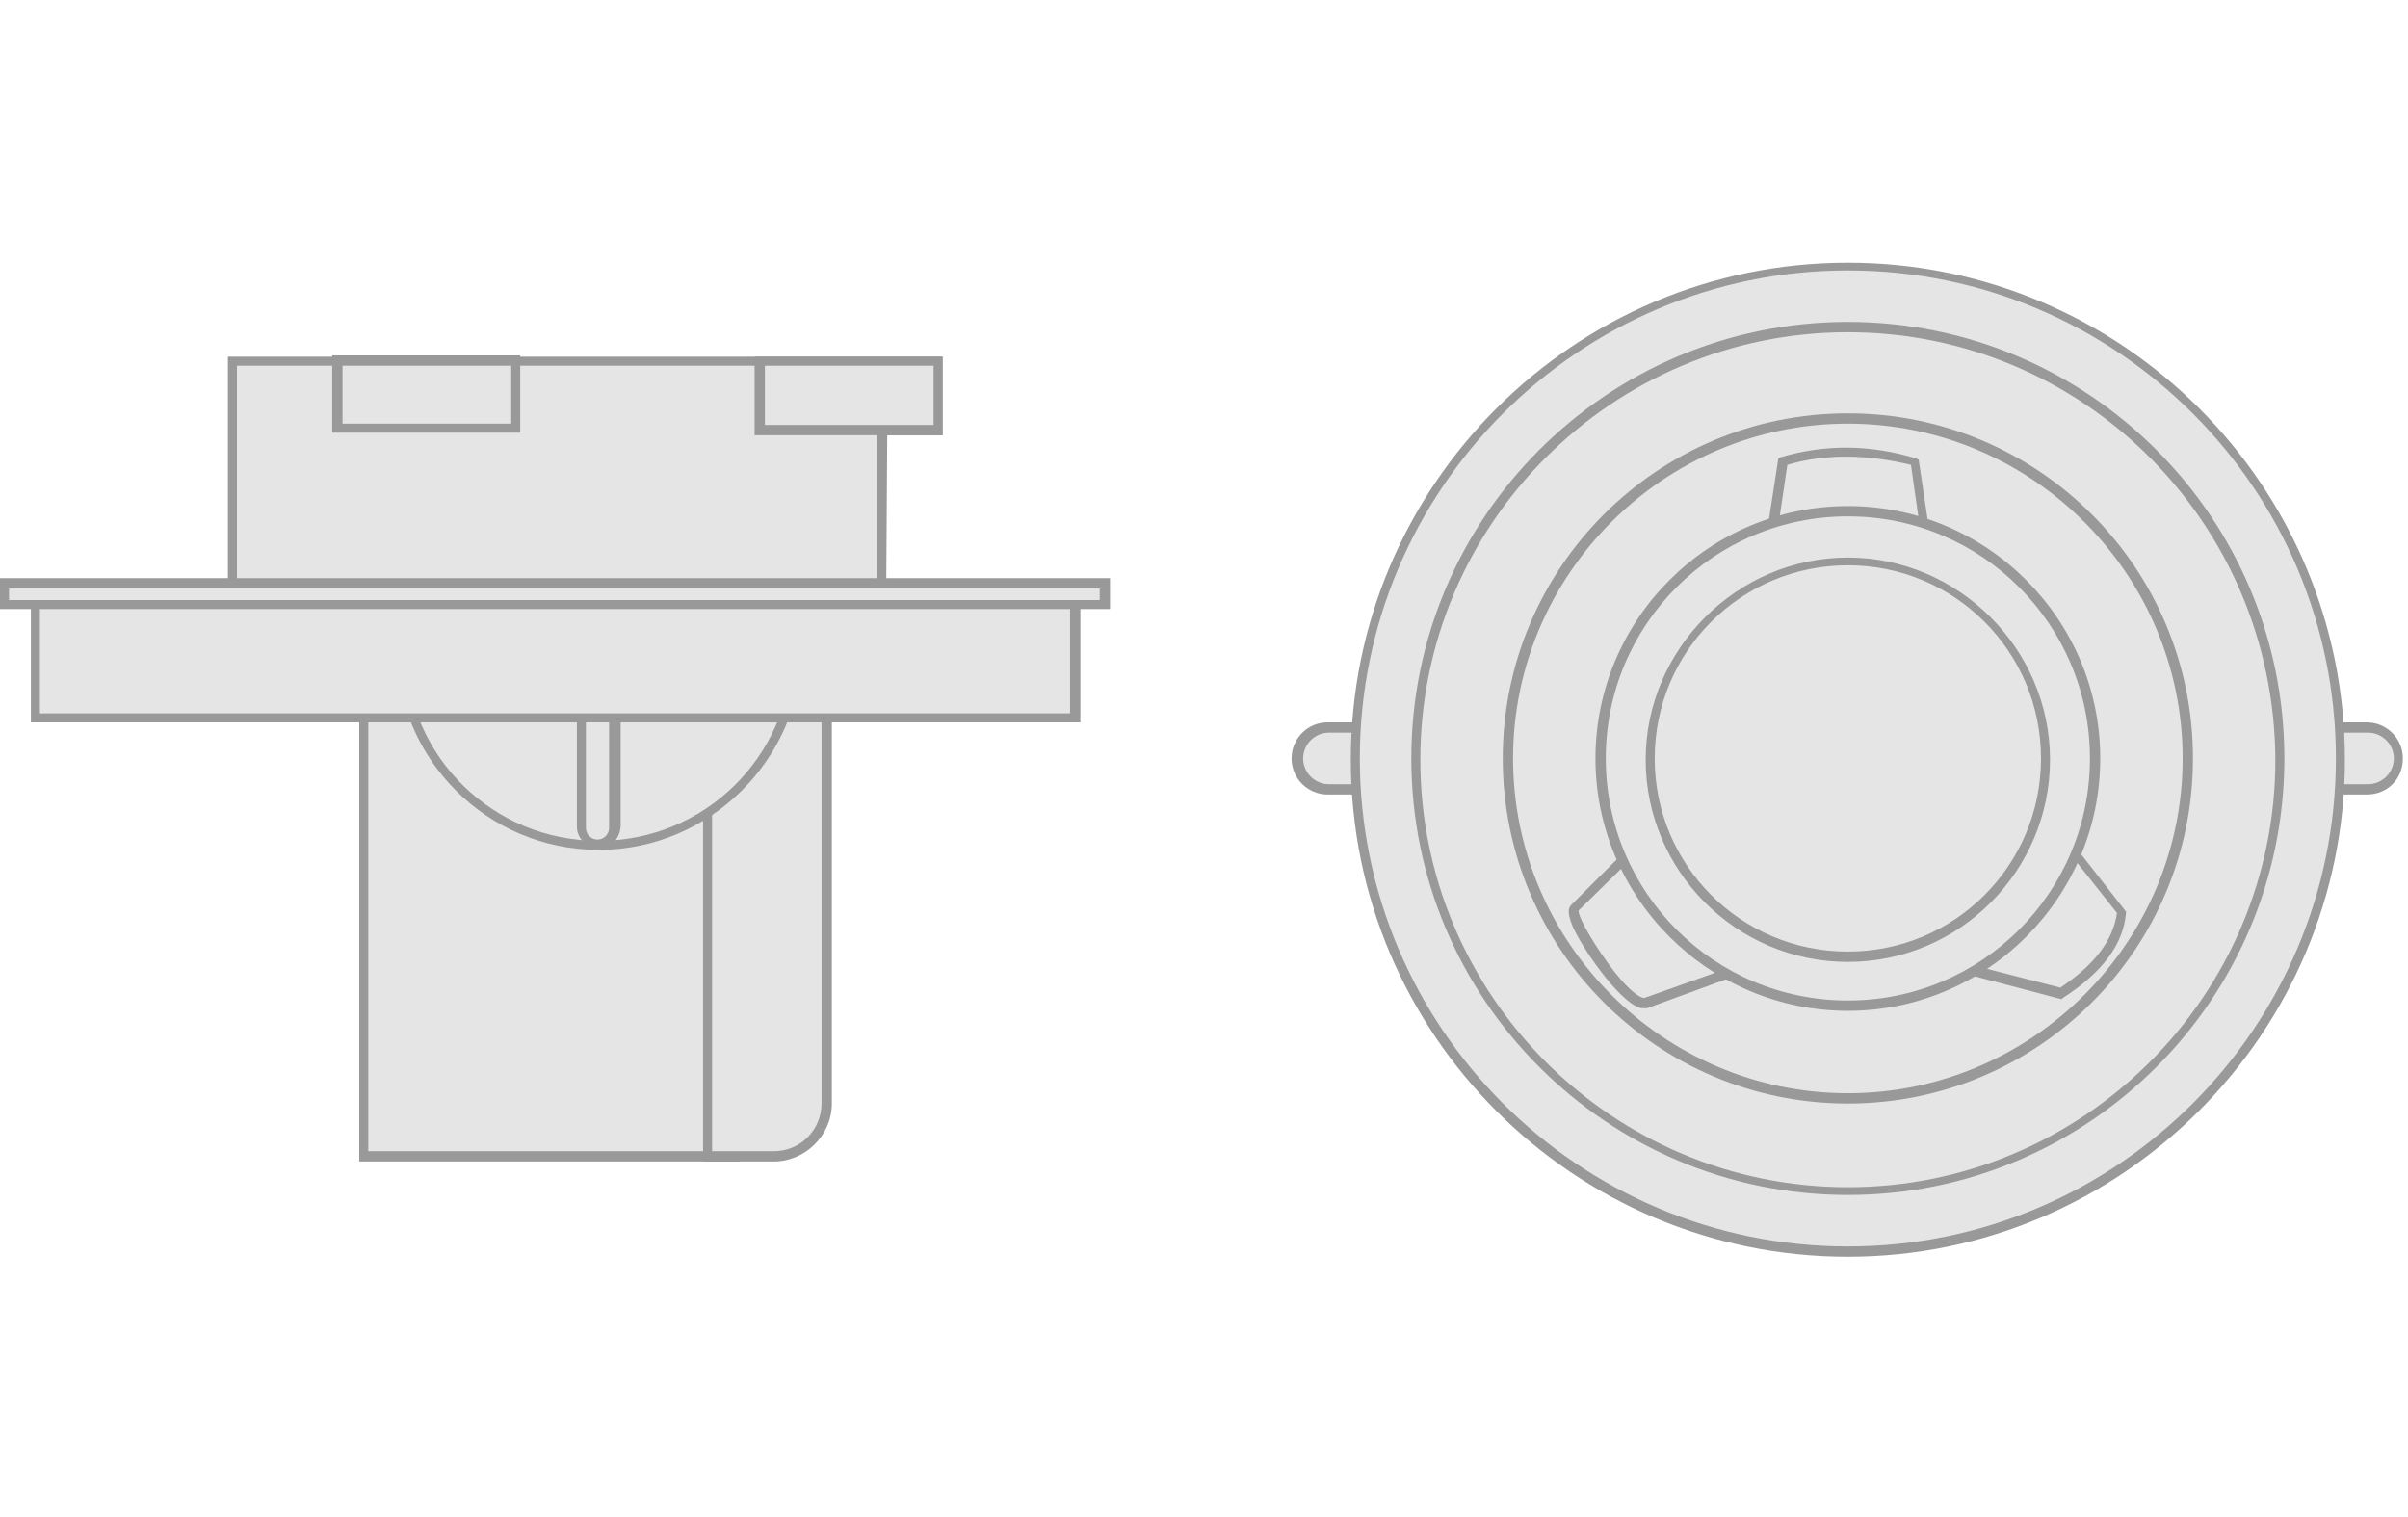 <?xml version="1.0" encoding="utf-8"?>
<!-- Generator: Adobe Illustrator 16.0.4, SVG Export Plug-In . SVG Version: 6.00 Build 0)  -->
<!DOCTYPE svg PUBLIC "-//W3C//DTD SVG 1.1//EN" "http://www.w3.org/Graphics/SVG/1.1/DTD/svg11.dtd">
<svg version="1.1" id="H13" xmlns="http://www.w3.org/2000/svg" xmlns:xlink="http://www.w3.org/1999/xlink" x="0px" y="0px"
	 width="187px" height="117.8px" viewBox="0 0 187 117.8" style="enable-background:new 0 0 187 117.8;" xml:space="preserve">
<style type="text/css">
<![CDATA[
	.st0{fill:#999999;}
	.st1{fill-rule:evenodd;clip-rule:evenodd;fill:#e5e5e5;}
]]>
</style>
<g>
	<g>
		<g>
			<path class="st1" d="M103.2,56.5h80.7c1.3,0,2.4,1.1,2.4,2.4l0,0c0,1.3-1.1,2.4-2.4,2.4h-80.7c-1.3,0-2.4-1.1-2.4-2.4l0,0
				C100.8,57.6,101.8,56.5,103.2,56.5z"/>
			<path class="st0" d="M183.8,61.7h-80.7c-1.5,0-2.8-1.2-2.8-2.8c0-1.5,1.2-2.8,2.8-2.8h80.7c1.5,0,2.8,1.2,2.8,2.8
				C186.6,60.5,185.4,61.7,183.8,61.7z M103.2,56.9c-1.1,0-2,0.9-2,2c0,1.1,0.9,2,2,2h80.7c1.1,0,2-0.9,2-2c0-1.1-0.9-2-2-2H103.2z"
				/>
		</g>
		<g>
			<path class="st1" d="M143.5,97.2c21.1,0,38.3-17.2,38.3-38.3s-17.2-38.3-38.3-38.3c-21.1,0-38.3,17.2-38.3,38.3
				S122.4,97.2,143.5,97.2z"/>
			<path class="st0" d="M143.5,97.6c-21.3,0-38.6-17.3-38.6-38.6c0-21.3,17.3-38.6,38.6-38.6c21.3,0,38.6,17.3,38.6,38.6
				C182.1,80.2,164.8,97.6,143.5,97.6z M143.5,21c-20.9,0-37.9,17-37.9,37.9c0,20.9,17,37.9,37.9,37.9s37.9-17,37.9-37.9
				C181.4,38,164.4,21,143.5,21z"/>
		</g>
		<g>
			<path class="st1" d="M143.5,92.4c18.5,0,33.5-15.1,33.5-33.5c0-18.5-15.1-33.5-33.5-33.5C125,25.4,110,40.5,110,58.9
				C110,77.4,125,92.4,143.5,92.4z"/>
			<path class="st0" d="M143.5,92.8c-18.7,0-33.9-15.2-33.9-33.9S124.8,25,143.5,25s33.9,15.2,33.9,33.9S162.2,92.8,143.5,92.8z
				 M143.5,25.8c-18.3,0-33.2,14.9-33.2,33.2c0,18.3,14.9,33.2,33.2,33.2s33.2-14.9,33.2-33.2C176.6,40.6,161.8,25.8,143.5,25.8z"/>
		</g>
		<g>
			<path class="st1" d="M143.5,85.3c14.5,0,26.4-11.8,26.4-26.4c0-14.5-11.9-26.4-26.4-26.4c-14.5,0-26.4,11.9-26.4,26.4
				C117.1,73.5,129,85.3,143.5,85.3z"/>
			<path class="st0" d="M143.5,85.7c-14.8,0-26.8-12-26.8-26.8s12-26.8,26.8-26.8c14.8,0,26.8,12,26.8,26.8S158.3,85.7,143.5,85.7z
				 M143.5,32.9c-14.3,0-26,11.7-26,26c0,14.3,11.7,26,26,26c14.3,0,26-11.7,26-26C169.5,44.6,157.8,32.9,143.5,32.9z"/>
		</g>
		<g>
			<path class="st1" d="M122.3,70.5l5.6-5.5l9.6-22.8l1-6.4c3.3-1,6.7-0.9,10.2,0.1l1,6.5l10.8,23l4.3,5.4c-0.2,2.4-1.9,4.5-4.7,6.3
				l-7.1-1.9l-18,0l-7.2,2.6C126.4,78.4,121.6,71.4,122.3,70.5z"/>
			<path class="st0" d="M127.6,78.3c-1.4,0-4.4-4.1-5.4-6.2c-0.4-0.9-0.5-1.5-0.2-1.8l5.5-5.5l9.6-22.7l1-6.5l0.2-0.1
				c3.4-1,6.9-1,10.5,0.1l0.2,0.1l1,6.7l10.8,22.9l4.3,5.5l0,0.1c-0.2,2.4-1.8,4.6-4.9,6.6l-0.1,0.1l-7.2-1.9l-17.9,0l-7.1,2.6
				C127.8,78.3,127.7,78.3,127.6,78.3z M138.8,36.1l-0.9,6.1l-9.7,23l-5.6,5.5c-0.1,0.3,0.7,1.9,2.2,4c1.5,2.1,2.5,2.8,2.9,2.8
				c0,0,0,0,0,0l7.3-2.6l18,0l7,1.8c2.7-1.8,4.1-3.7,4.4-5.8l-4.2-5.3l-10.9-23.2l-0.9-6.3C145.1,35.3,141.8,35.2,138.8,36.1z"/>
		</g>
		<g>
			<path class="st1" d="M143.5,78.1c10.6,0,19.2-8.6,19.2-19.2c0-10.6-8.6-19.2-19.2-19.2c-10.6,0-19.2,8.6-19.2,19.2
				C124.3,69.5,132.9,78.1,143.5,78.1z"/>
			<path class="st0" d="M143.5,78.5c-10.8,0-19.6-8.8-19.6-19.6c0-10.8,8.8-19.6,19.6-19.6s19.6,8.8,19.6,19.6
				C163.1,69.7,154.3,78.5,143.5,78.5z M143.5,40.1c-10.4,0-18.8,8.4-18.8,18.8s8.4,18.8,18.8,18.8c10.4,0,18.8-8.4,18.8-18.8
				S153.9,40.1,143.5,40.1z"/>
		</g>
		<g>
			<path class="st1" d="M143.5,74.3c8.5,0,15.4-6.9,15.4-15.4c0-8.5-6.9-15.4-15.4-15.4c-8.5,0-15.4,6.9-15.4,15.4
				C128.1,67.4,135,74.3,143.5,74.3z"/>
			<path class="st0" d="M143.5,74.7c-8.7,0-15.7-7.1-15.7-15.7s7.1-15.7,15.7-15.7s15.7,7.1,15.7,15.7S152.2,74.7,143.5,74.7z
				 M143.5,43.9c-8.3,0-15,6.7-15,15s6.7,15,15,15s15-6.7,15-15S151.8,43.9,143.5,43.9z"/>
		</g>
	</g>
	<g>
		<g>
			<rect x="28.2" y="51.7" class="st1" width="28.8" height="38.1"/>
			<path class="st0" d="M57.4,90.2H27.9V51.3h29.6V90.2z M28.6,89.4h28.1V52.1H28.6V89.4z"/>
		</g>
		<g>
			<path class="st1" d="M54.9,51.7h9.3v34c0,2.3-1.9,4.1-4.1,4.1h-5.2V51.7z"/>
			<path class="st0" d="M60.1,90.2h-5.5V51.3h10v34.4C64.6,88.2,62.5,90.2,60.1,90.2z M55.3,89.4h4.8c2.1,0,3.7-1.7,3.7-3.7V52.1
				h-8.5V89.4z"/>
		</g>
		<g>
			<path class="st1" d="M61.8,50.3c0,8.5-6.9,15.4-15.4,15.4c-8.5,0-15.4-6.9-15.4-15.4H61.8z"/>
			<path class="st0" d="M46.5,66c-8.7,0-15.7-7.1-15.7-15.7v-0.4h31.5v0.4C62.2,59,55.1,66,46.5,66z M31.5,50.7
				c0.2,8.1,6.8,14.6,15,14.6s14.8-6.5,15-14.6H31.5z"/>
		</g>
		<g>
			<polygon class="st1" points="18.1,28 72.8,28 72.8,33.4 68.5,33.4 68.5,48.9 18.1,48.9 			"/>
			<path class="st0" d="M68.8,49.2H17.7V27.7h55.5l0,6.1h-4.3L68.8,49.2z M18.4,48.5h49.7l0-15.5h4.3l0-4.6h-54V48.5z"/>
		</g>
		<g>
			<rect x="26.2" y="28" class="st1" width="13.8" height="5.2"/>
			<path class="st0" d="M40.4,33.6H25.8v-6h14.6V33.6z M26.6,32.9h13.1v-4.5H26.6V32.9z"/>
		</g>
		<g>
			<rect x="59" y="28" class="st1" width="13.8" height="5.4"/>
			<path class="st0" d="M73.2,33.8H58.6v-6.1h14.6V33.8z M59.4,33h13.1v-4.6H59.4V33z"/>
		</g>
		<g>
			<path class="st1" d="M45.2,49.1h2.6v15.2c0,0.7-0.6,1.3-1.3,1.3h0c-0.7,0-1.3-0.6-1.3-1.3V49.1z"/>
			<path class="st0" d="M46.5,65.9L46.5,65.9c-0.9,0-1.7-0.8-1.7-1.7V48.7h3.4v15.5C48.1,65.2,47.4,65.9,46.5,65.9z M45.5,49.5v14.8
				c0,0.5,0.4,0.9,0.9,0.9h0c0.5,0,0.9-0.4,0.9-0.9V49.5H45.5z"/>
		</g>
		<g>
			<rect x="2.8" y="46.2" class="st1" width="80.7" height="9.5"/>
			<path class="st0" d="M83.8,56.1H2.4V45.8h81.5V56.1z M3.1,55.4h80v-8.8h-80V55.4z"/>
		</g>
		<g>
			<rect x="0.4" y="45.3" class="st1" width="85.5" height="1.7"/>
			<path class="st0" d="M86.2,47.3H0v-2.4h86.2V47.3z M0.7,46.6h84.7v-0.9H0.7V46.6z"/>
		</g>
	</g>
</g>
</svg>
